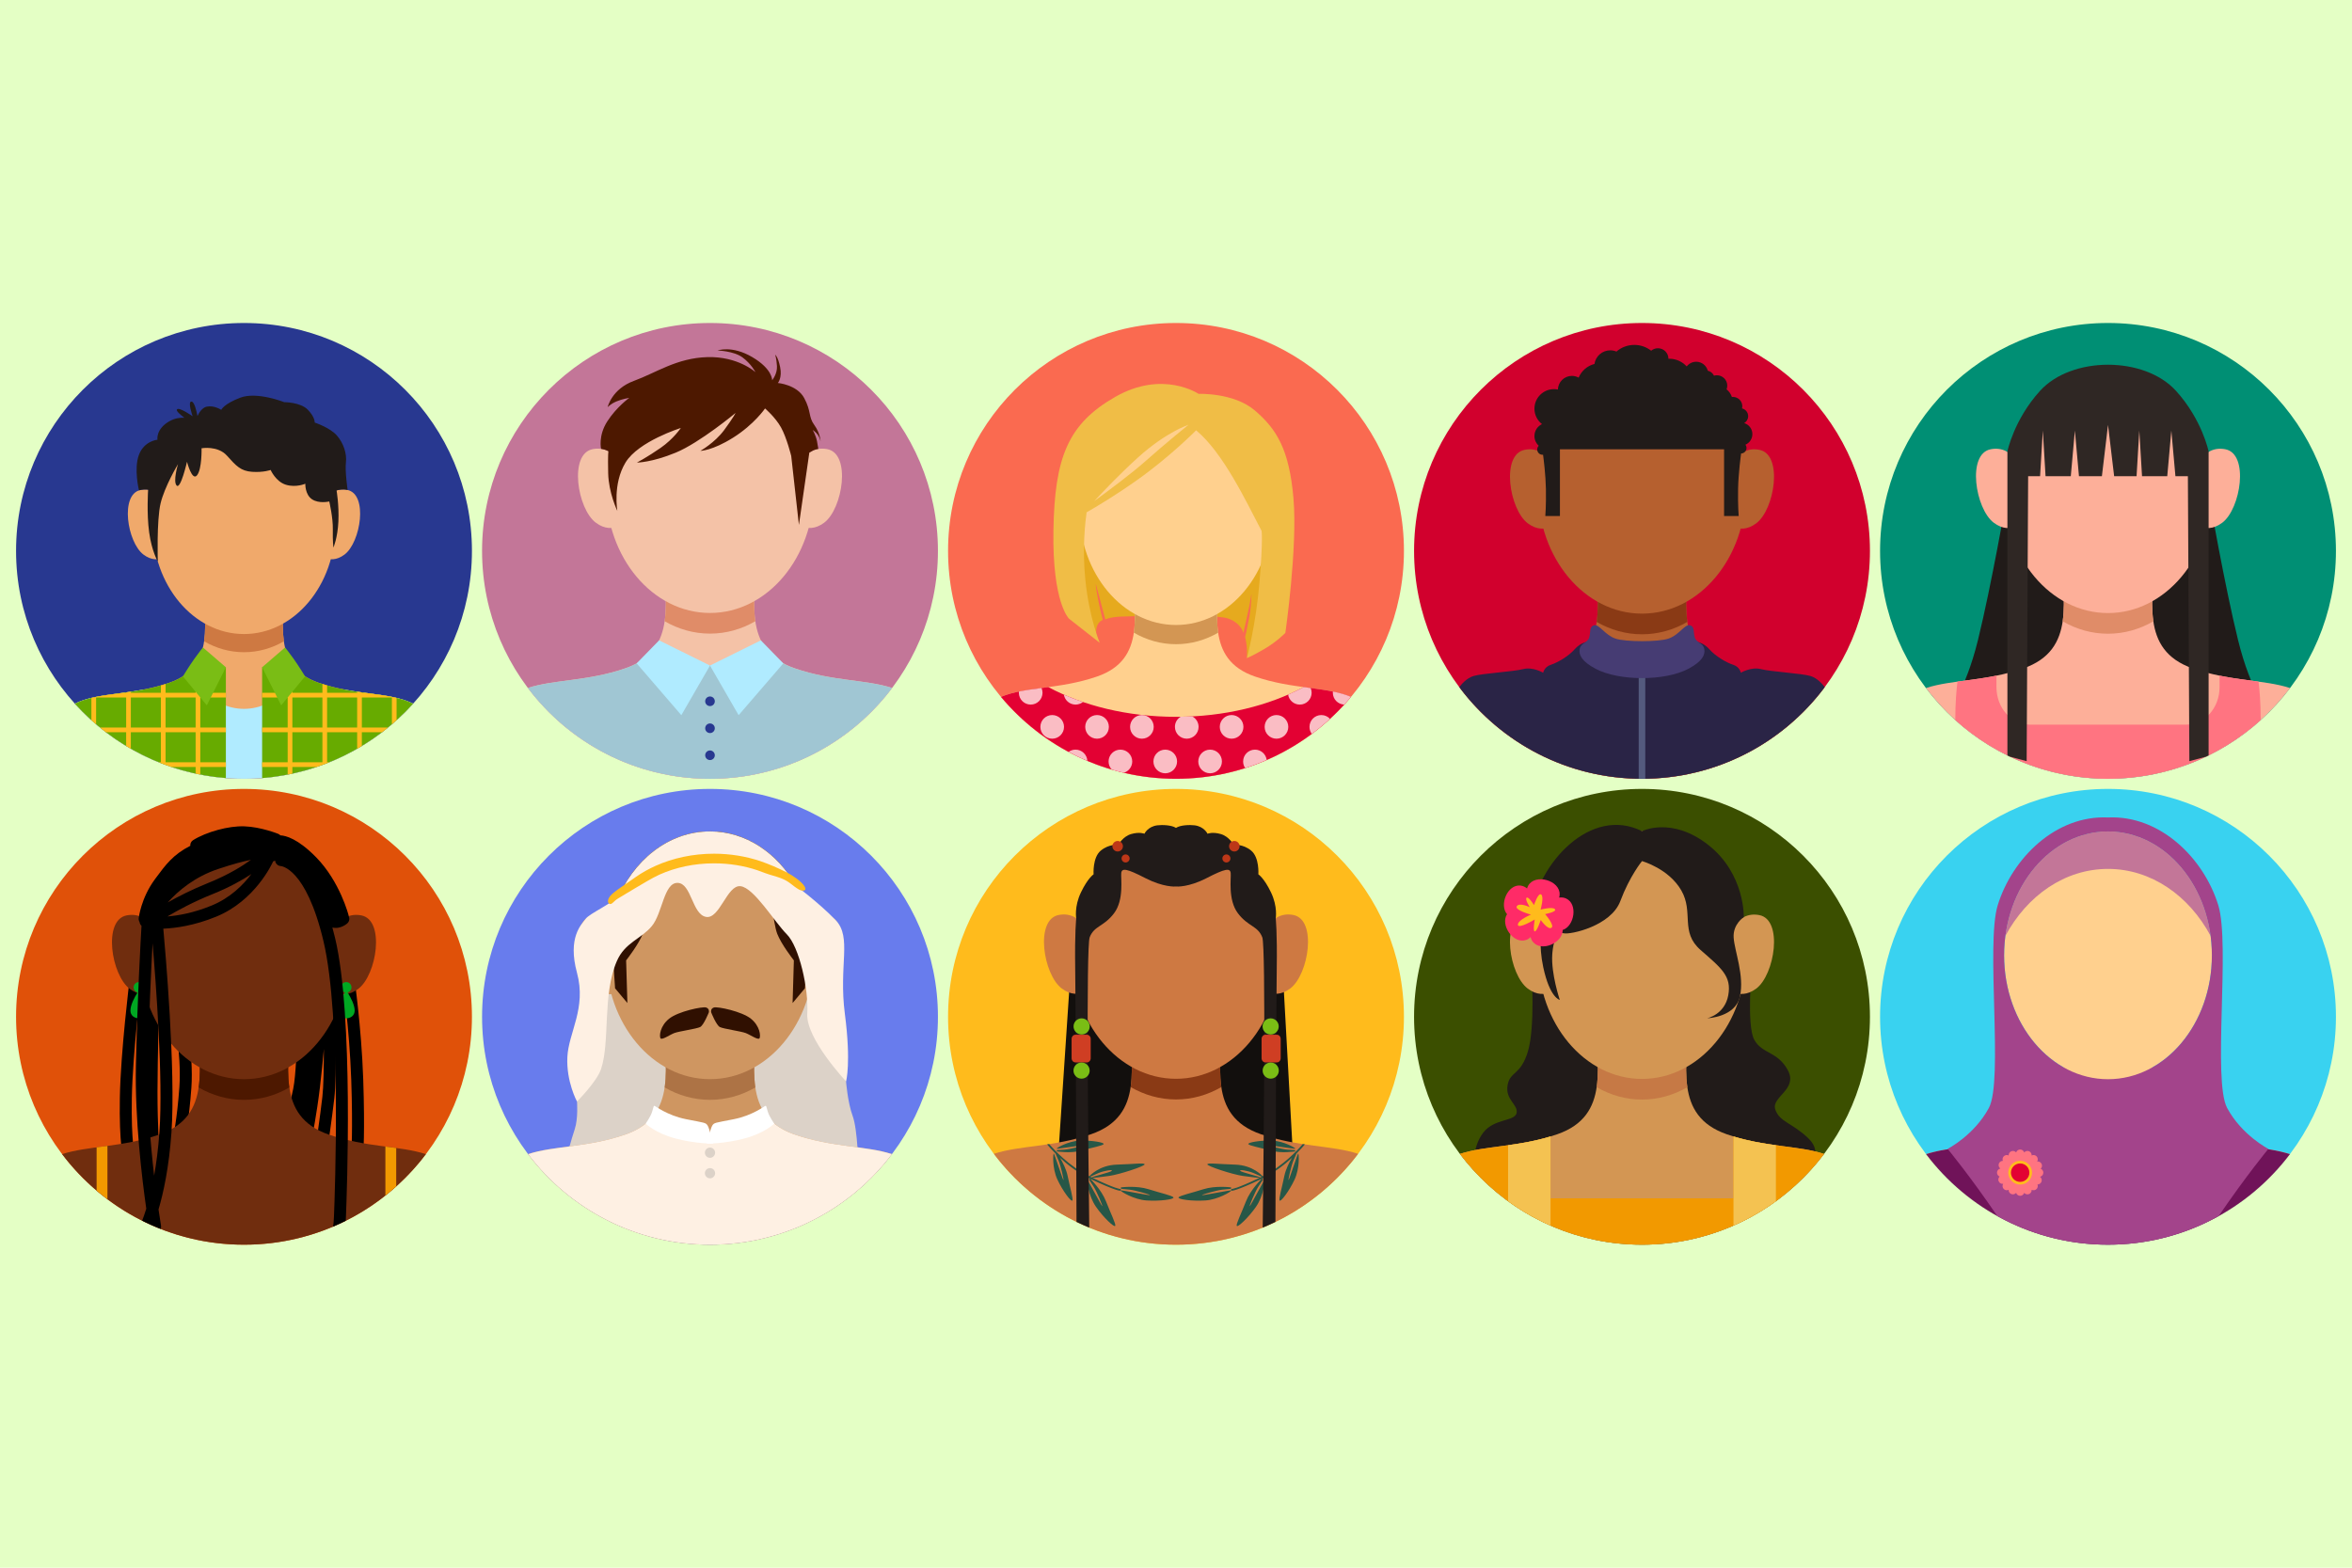 <?xml version="1.0" encoding="utf-8"?>
<!-- Generator: Adobe Illustrator 24.0.0, SVG Export Plug-In . SVG Version: 6.00 Build 0)  -->
<svg version="1.1" xmlns="http://www.w3.org/2000/svg" xmlns:xlink="http://www.w3.org/1999/xlink" x="0px" y="0px"
	 viewBox="0 0 2340 1560" style="enable-background:new 0 0 2340 1560;" xml:space="preserve">
<style type="text/css">
	.st0{fill:#E4FFC5;}
	.st1{fill-rule:evenodd;clip-rule:evenodd;fill:#283890;}
	.st2{fill-rule:evenodd;clip-rule:evenodd;fill:#F0A96B;}
	.st3{fill-rule:evenodd;clip-rule:evenodd;fill:#CE7942;}
	.st4{fill-rule:evenodd;clip-rule:evenodd;fill:#211B19;}
	.st5{fill-rule:evenodd;clip-rule:evenodd;fill:#B0EBFF;}
	.st6{fill-rule:evenodd;clip-rule:evenodd;fill:#67AB00;}
	.st7{fill-rule:evenodd;clip-rule:evenodd;fill:#FFBB1C;}
	.st8{fill-rule:evenodd;clip-rule:evenodd;fill:#7ABD15;}
	.st9{fill-rule:evenodd;clip-rule:evenodd;fill:#FA6A50;}
	.st10{fill-rule:evenodd;clip-rule:evenodd;fill:#E6AA1E;}
	.st11{fill-rule:evenodd;clip-rule:evenodd;fill:#FFD08E;}
	.st12{fill-rule:evenodd;clip-rule:evenodd;fill:#D39653;}
	.st13{fill-rule:evenodd;clip-rule:evenodd;fill:#E30133;}
	.st14{fill-rule:evenodd;clip-rule:evenodd;fill:#FABDC4;}
	.st15{fill-rule:evenodd;clip-rule:evenodd;fill:#F0BD46;}
	.st16{fill-rule:evenodd;clip-rule:evenodd;fill:#D1002D;}
	.st17{fill-rule:evenodd;clip-rule:evenodd;fill:#B6602F;}
	.st18{fill-rule:evenodd;clip-rule:evenodd;fill:#8A3A15;}
	.st19{fill-rule:evenodd;clip-rule:evenodd;fill:#2A2446;}
	.st20{fill-rule:evenodd;clip-rule:evenodd;fill:#545A7E;}
	.st21{fill-rule:evenodd;clip-rule:evenodd;fill:#463C73;}
	.st22{fill-rule:evenodd;clip-rule:evenodd;fill:#008F74;}
	.st23{fill-rule:evenodd;clip-rule:evenodd;fill:#FDAF99;}
	.st24{fill-rule:evenodd;clip-rule:evenodd;fill:#E08C68;}
	.st25{fill-rule:evenodd;clip-rule:evenodd;fill:#FF7481;}
	.st26{fill-rule:evenodd;clip-rule:evenodd;fill:#2F2724;}
	.st27{fill-rule:evenodd;clip-rule:evenodd;fill:#E05109;}
	.st28{fill-rule:evenodd;clip-rule:evenodd;fill:#702D0E;}
	.st29{fill-rule:evenodd;clip-rule:evenodd;fill:#4D1800;}
	.st30{fill-rule:evenodd;clip-rule:evenodd;fill:#00A822;}
	.st31{fill-rule:evenodd;clip-rule:evenodd;fill:#F29900;}
	.st32{fill-rule:evenodd;clip-rule:evenodd;fill:#C37698;}
	.st33{fill-rule:evenodd;clip-rule:evenodd;fill:#F4C2A7;}
	.st34{fill-rule:evenodd;clip-rule:evenodd;fill:#A0C6D3;}
	.st35{fill-rule:evenodd;clip-rule:evenodd;fill:#3B4F00;}
	.st36{fill-rule:evenodd;clip-rule:evenodd;fill:#C67945;}
	.st37{fill-rule:evenodd;clip-rule:evenodd;fill:#FF2B67;}
	.st38{fill-rule:evenodd;clip-rule:evenodd;fill:#F4C251;}
	.st39{fill-rule:evenodd;clip-rule:evenodd;fill:#39D2F0;}
	.st40{fill-rule:evenodd;clip-rule:evenodd;fill:#701359;}
	.st41{fill-rule:evenodd;clip-rule:evenodd;fill:#A3448B;}
	.st42{fill-rule:evenodd;clip-rule:evenodd;fill:#687CED;}
	.st43{fill-rule:evenodd;clip-rule:evenodd;fill:#DCD2C8;}
	.st44{fill-rule:evenodd;clip-rule:evenodd;fill:#CF9661;}
	.st45{fill-rule:evenodd;clip-rule:evenodd;fill:#AD7345;}
	.st46{fill-rule:evenodd;clip-rule:evenodd;fill:#301001;}
	.st47{fill-rule:evenodd;clip-rule:evenodd;fill:#FEF0E3;}
	.st48{fill:#FFBB1C;}
	.st49{fill-rule:evenodd;clip-rule:evenodd;fill:#FFFFFF;}
	.st50{fill-rule:evenodd;clip-rule:evenodd;fill:#120F0D;}
	.st51{fill:#275747;}
	.st52{fill-rule:evenodd;clip-rule:evenodd;fill:#CF3E23;}
	.st53{fill-rule:evenodd;clip-rule:evenodd;fill:#BD3718;}
</style>
<g id="Layer_1">
	<rect class="st0" width="2340" height="1560"/>
</g>
<g id="Layer_2">
	<g id="_x31_0">
		<path class="st1" d="M242.76,321.41c125.24,0,226.77,101.53,226.77,226.78c0,125.24-101.53,226.77-226.77,226.77
			c-125.25,0-226.78-101.53-226.78-226.77C15.98,422.94,117.51,321.41,242.76,321.41L242.76,321.41z"/>
		<g>
			<g>
				<path class="st2" d="M202.32,577.71h80.83c0,40.22-13.49,85.37,33.87,101.72c37.36,12.89,70.27,8.96,94,20.78
					c-41.5,45.91-101.52,74.75-168.27,74.75c-66.77,0-126.78-28.85-168.28-74.76c23.73-11.81,56.64-7.88,93.98-20.77
					C215.81,663.08,202.32,617.92,202.32,577.71L202.32,577.71z"/>
				<g>
					<path class="st2" d="M168.08,508.72c0,0-6.92-25.26-28-21.22c-21.09,4.04-13.51,52.21,2.63,64.34
						c16.14,12.13,28.33-3.03,28.33-3.03L168.08,508.72L168.08,508.72z"/>
					<path class="st2" d="M317.39,508.72c0,0,6.92-25.26,28-21.22c21.09,4.04,13.51,52.21-2.63,64.34
						c-16.14,12.13-28.33-3.03-28.33-3.03L317.39,508.72L317.39,508.72z"/>
				</g>
				<path class="st3" d="M282.43,638.16c-11.99,6.95-25.46,10.85-39.69,10.85c-14.23,0-27.69-3.9-39.69-10.85
					c2.72-18.51-0.73-40.11-0.73-60.45h80.83C283.16,598.05,279.71,619.65,282.43,638.16L282.43,638.16z"/>
				<path class="st2" d="M242.74,414.01c50.23,0,90.95,48.56,90.95,108.46c0,59.9-40.71,108.46-90.95,108.46
					c-50.23,0-90.94-48.56-90.94-108.46C151.8,462.57,192.51,414.01,242.74,414.01z"/>
			</g>
			<path class="st4" d="M147.37,487.25c0,0-1.59,23.58,1.03,42.54c2.63,18.95,8.59,28.91,8.59,28.91s-1.22-40.75,2.73-57.61
				c3.95-16.85,17.38-39.23,17.38-39.23s-5.27,17.38-1.32,21.33c3.95,3.96,10.27-23.69,10.27-23.69s5,19.74,10,13.43
				c5-6.32,4.48-26.86,4.48-26.86s16.06-2.9,25.28,7.37c9.22,10.27,13.69,15.27,25.01,16.06c11.32,0.79,18.44-1.84,18.44-1.84
				s5.05,11.6,15.19,14.7c10.14,3.09,19.3-1.01,19.3-1.01s-0.4,10.67,6.58,15.41c6.98,4.74,17.25,2.24,17.25,2.24
				s3.81,16.06,3.55,27.91c-0.26,11.85,0.6,17.99,0.6,17.99s4.14-9.56,4.93-25.89c0.78-16.32-1.82-31-1.82-31s1.76-0.67,5.38-0.93
				c3.61-0.26,5.65,0.52,5.65,0.52s-2.76-18.69-1.71-27.38c1.05-8.68-2.37-19.48-9.22-27.12c-6.85-7.64-21.86-12.64-21.86-12.64
				s0.53-5.2-6.85-12.77c-7.37-7.57-23.43-7.5-23.43-7.5s-27.12-10.79-43.71-4.48c-16.59,6.32-18.96,12.11-18.96,12.11
				s-7.11-4.74-14.48-3.16c-4.33,0.93-7.39,5.58-9.17,9.26c-1.21-6.23-3.25-14.08-5.87-14.32c-4.34-0.4,1.05,14.62,1.05,14.62
				s-13.82-9.75-15.67-6.72c-0.84,1.38,3,4.84,7.42,8.18c-4.37-0.24-9.62,0.5-15.02,3.59c-13.56,7.77-11.72,18.3-11.72,18.3
				s-13.17,1.05-18.43,15.01c-5.27,13.95,0.04,35.38,0.04,35.38s2.04-0.72,4.82-0.86C145.9,486.96,147.37,487.25,147.37,487.25
				L147.37,487.25z"/>
			<g>
				<path class="st5" d="M142.85,686.16h59.46c9.56,11.73,24.12,19.22,40.43,19.22c16.31,0,30.87-7.49,40.43-19.22h59.46
					c26.76,5.18,50.26,5.01,68.4,14.04c-41.5,45.91-101.52,74.76-168.27,74.76c-66.77,0-126.78-28.85-168.29-74.77
					C92.61,691.17,116.1,691.33,142.85,686.16L142.85,686.16z"/>
				<path class="st6" d="M260.79,663.98v110.27c59.49-4.68,112.51-32.32,150.24-74.05c-23.73-11.81-56.64-7.88-93.98-20.77
					c-12.35-4.26-20.55-10.49-25.95-18.06L260.79,663.98L260.79,663.98z M224.72,663.98v110.27
					c-59.49-4.68-112.52-32.32-150.25-74.05c23.73-11.81,56.64-7.88,93.98-20.77c12.34-4.26,20.55-10.49,25.94-18.06L224.72,663.98z
					"/>
				<path class="st7" d="M260.79,689.41v4.66h25.42v29.9h-25.42v4.66h25.42v29.9h-25.42v4.66h25.42v7.59
					c1.56-0.31,3.11-0.62,4.66-0.96v-6.63H315c4.27-1.44,8.47-2.99,12.62-4.66h-2.19v-29.9h29.9v16.44c1.57-0.9,3.12-1.81,4.66-2.75
					v-13.69h20.11c2-1.52,3.97-3.07,5.91-4.66H360v-29.9h29.9v26.66c1.57-1.34,3.13-2.7,4.66-4.09v-22.19
					c-9.56-2.28-20.12-3.51-31.46-5.05H360v-0.43c-1.54-0.21-3.09-0.43-4.66-0.67v1.1h-29.9v-7.34c-1.54-0.44-3.1-0.91-4.66-1.41
					v8.75h-29.9v-28.02l-4.66,0.4v27.62L260.79,689.41L260.79,689.41z M355.33,694.08h-29.9v29.9h29.9V694.08z M320.77,728.64h-29.9
					v29.9h29.9V728.64z M320.77,694.08h-29.9v29.9h29.9V694.08z M224.72,763.2h-25.43v7.59c-1.56-0.31-3.11-0.62-4.66-0.96v-6.63
					h-24.12c-4.27-1.44-8.47-2.99-12.62-4.66h2.18v-29.9h-29.9v16.43c-1.57-0.9-3.12-1.81-4.66-2.74v-13.69h-20.1
					c-2-1.52-3.97-3.07-5.91-4.66h26.01v-29.9H95.6v26.65c-1.57-1.34-3.13-2.7-4.66-4.09v-22.18c9.57-2.28,20.12-3.51,31.47-5.05
					h3.09v-0.42c1.54-0.22,3.09-0.44,4.66-0.68v1.1h29.9v-7.34c1.54-0.45,3.1-0.91,4.66-1.42v8.75h29.9v-28.02l4.66,0.4v27.62h25.43
					v4.66h-25.43v29.9h25.43v4.66h-25.43v29.9h25.43L224.72,763.2L224.72,763.2z M194.63,728.64h-29.9v29.9h29.9V728.64z
					 M194.63,694.08h-29.9v29.9h29.9V694.08z M160.07,694.08h-29.9v29.9h29.9V694.08z"/>
				<path class="st8" d="M201.88,644.3l22.84,19.68l-18.96,37.91l-23.78-28.87c0,0,6.4-10.5,11.54-17.67
					C198.65,648.18,201.88,644.3,201.88,644.3L201.88,644.3z"/>
				<path class="st8" d="M283.62,644.3l-22.83,19.68l18.95,37.91l23.78-28.87c0,0-6.4-10.5-11.53-17.67
					C286.86,648.18,283.62,644.3,283.62,644.3z"/>
			</g>
		</g>
	</g>
	<g id="_x30_9">
		<path class="st9" d="M1170,321.41c125.24,0,226.78,101.53,226.78,226.78c0,125.24-101.53,226.77-226.78,226.77
			S943.23,673.43,943.23,548.19C943.23,422.94,1044.76,321.41,1170,321.41z"/>
		<path class="st10" d="M1091,635.02c0,0-1.35-7.78,0.6-12.42c1.94-4.64,5.54-5.69,5.54-5.69s-2.7-10.03-4.94-21.99
			c-2.24-11.97-2.09-14.22-2.09-14.22l9.58,35.69c0,0,4.56-2.4,15.93-2.84c11.37-0.45,92.33-2.69,105.8,1.8
			c13.47,4.49,15.57,14.36,15.57,14.36s4.19-17.66,5.84-26.03c1.64-8.38,2.24-12.87,2.24-12.87s0.15,10.92-2.24,23.8
			c-2.4,12.87-4.05,19.45-4.05,19.45s1.28,4.86,1.65,9.72c0.37,4.87,0.2,10.74,0.2,10.74l16.12-25.24l10.48-65.54l-1.09-59.02
			l-185.18-40.58l-23.82,47.52l20.95,97.56L1091,635.02L1091,635.02z"/>
		<g>
			<g>
				<path class="st11" d="M1127.28,565.68h85.44c0,42.5-14.26,90.23,35.8,107.51c37.56,12.97,70.87,9.83,95.62,20.25
					c-41.6,49.82-104.16,81.52-174.14,81.52c-69.98,0-132.54-31.7-174.14-81.52c24.75-10.42,58.06-7.28,95.62-20.25
					C1141.54,655.91,1127.28,608.18,1127.28,565.68L1127.28,565.68z"/>
				<path class="st12" d="M1211.96,629.57c-12.68,7.35-26.91,11.47-41.95,11.47c-15.04,0-29.27-4.12-41.95-11.47
					c2.87-19.55-0.78-42.39-0.78-63.89h85.44C1212.72,587.18,1209.08,610.02,1211.96,629.57L1211.96,629.57z"/>
				<path class="st11" d="M1170,392.65c53.09,0,96.12,51.32,96.12,114.63s-43.03,114.64-96.12,114.64
					c-53.09,0-96.12-51.33-96.12-114.64S1116.91,392.65,1170,392.65z"/>
			</g>
			<g>
				<path class="st13" d="M1297.05,683.73c17.75,2.4,33.68,4.07,47.09,9.72c-41.6,49.82-104.16,81.52-174.14,81.52
					c-69.98,0-132.54-31.7-174.14-81.52c13.42-5.65,29.34-7.31,47.09-9.72c34.61,18.49,78.84,29.58,127.05,29.58
					C1218.21,713.31,1262.44,702.21,1297.05,683.73z"/>
				<path class="st14" d="M1297.05,683.73c2.33,0.32,4.63,0.62,6.9,0.92c0.64,1.44,0.99,3.04,0.99,4.72
					c0,6.5-5.27,11.77-11.77,11.77c-5.87,0-10.73-4.29-11.62-9.91C1286.91,688.88,1292.08,686.38,1297.05,683.73L1297.05,683.73z
					 M1344.14,693.44c-2.17,2.61-4.41,5.18-6.7,7.69c-6.33-0.2-11.4-5.39-11.4-11.77c0-0.42,0.02-0.84,0.06-1.25
					C1332.52,689.43,1338.55,691.09,1344.14,693.44z M1323.23,715.35c-5.77,5.29-11.82,10.29-18.11,14.97
					c-1.45-1.95-2.31-4.38-2.31-7c0-6.5,5.27-11.77,11.77-11.77C1318,711.54,1321.08,713.01,1323.23,715.35L1323.23,715.35z
					 M1260.23,756.28c-6.97,3.02-14.11,5.71-21.42,8.04c-1.28-1.88-2.02-4.15-2.02-6.59c0-6.5,5.27-11.77,11.77-11.77
					C1254.57,745.96,1259.52,750.47,1260.23,756.28L1260.23,756.28z M1118.09,768.99c-4.02-0.94-8-2-11.93-3.15
					c-2.01-2.11-3.24-4.97-3.24-8.11c0-6.5,5.27-11.77,11.77-11.77c6.49,0,11.77,5.27,11.77,11.77
					C1126.45,763.04,1122.93,767.53,1118.09,768.99z M1081.81,757.18c-6.39-2.7-12.62-5.7-18.69-8.95c1.95-1.43,4.34-2.27,6.94-2.27
					C1076.37,745.96,1081.52,750.93,1081.81,757.18L1081.81,757.18z M1013.73,688.15c7.04-1.45,14.55-2.47,22.47-3.52
					c0.64,1.45,1,3.05,1,4.74c0,6.5-5.27,11.77-11.77,11.77s-11.77-5.27-11.77-11.77C1013.67,688.95,1013.69,688.55,1013.73,688.15z
					 M1058.43,691.22c6.09,2.67,12.43,5.11,18.97,7.34c-2.01,1.61-4.56,2.57-7.35,2.57
					C1064.19,701.13,1059.33,696.84,1058.43,691.22z M1174.57,713.27c3.89-0.06,7.75-0.18,11.59-0.39c3.75,1.97,6.31,5.9,6.31,10.43
					c0,6.49-5.27,11.77-11.77,11.77c-6.5,0-11.77-5.27-11.77-11.77C1168.93,719.06,1171.18,715.34,1174.57,713.27z M1203.93,745.96
					c6.5,0,11.77,5.27,11.77,11.77c0,6.49-5.27,11.77-11.77,11.77c-6.49,0-11.77-5.27-11.77-11.77
					C1192.16,751.23,1197.43,745.96,1203.93,745.96z M1159.3,745.96c6.5,0,11.77,5.27,11.77,11.77c0,6.49-5.27,11.77-11.77,11.77
					c-6.5,0-11.77-5.27-11.77-11.77C1147.54,751.23,1152.81,745.96,1159.3,745.96z M1269.95,711.54c6.5,0,11.77,5.27,11.77,11.77
					c0,6.49-5.27,11.77-11.77,11.77c-6.5,0-11.77-5.27-11.77-11.77C1258.18,716.82,1263.45,711.54,1269.95,711.54z M1225.32,711.54
					c6.5,0,11.77,5.27,11.77,11.77c0,6.49-5.27,11.77-11.77,11.77c-6.49,0-11.77-5.27-11.77-11.77
					C1213.56,716.82,1218.83,711.54,1225.32,711.54z M1136.08,711.54c6.49,0,11.76,5.27,11.76,11.77c0,6.49-5.27,11.77-11.76,11.77
					c-6.5,0-11.77-5.27-11.77-11.77C1124.31,716.82,1129.58,711.54,1136.08,711.54z M1091.45,711.54c6.5,0,11.77,5.27,11.77,11.77
					c0,6.49-5.27,11.77-11.77,11.77c-6.5,0-11.77-5.27-11.77-11.77C1079.68,716.82,1084.95,711.54,1091.45,711.54z M1046.83,711.54
					c6.5,0,11.77,5.27,11.77,11.77c0,6.49-5.27,11.77-11.77,11.77c-6.5,0-11.77-5.27-11.77-11.77
					C1035.06,716.82,1040.33,711.54,1046.83,711.54z"/>
			</g>
		</g>
		<path class="st15" d="M1182.44,422.68c0,0-22.15,7.18-49.98,32.32c-17.96,16.22-34.7,33.82-43.79,43.66
			c14.18-10.39,37.9-28.11,50.96-39.77C1159.09,441.54,1182.44,422.68,1182.44,422.68L1182.44,422.68z M1081.07,509.8
			c-1.3,9.12-4.43,36.01-1.28,67.01c3.89,38.31,14.36,62.85,14.36,62.85l-30.53-23.94c0,0-16.76-15.57-15.56-87.99
			c1.19-72.43,14.36-105.95,61.65-132.88c47.29-26.94,82.73-2.92,82.73-2.92s34.87-1.42,55.84,16.39
			c21.84,18.56,34.41,38.91,38.6,87.69s-8.08,133.78-8.08,133.78s-8.38,8.68-20.65,15.86c-12.27,7.18-17.66,9.27-17.66,9.27
			s8.98-32.62,12.57-75.42c3.59-42.79,2.09-51.18,2.09-51.18c-15.44-29.48-38.08-77.65-65.13-100.12
			c-0.15,0.15-26.24,26.56-58.77,49.54C1109.09,493.4,1090.63,504.37,1081.07,509.8z"/>
	</g>
	<g id="_x30_8">
		<path class="st16" d="M1633.63,321.41c125.24,0,226.77,101.53,226.77,226.77c0,125.24-101.53,226.77-226.77,226.77
			s-226.77-101.53-226.77-226.77C1406.85,422.94,1508.39,321.41,1633.63,321.41z"/>
		<g>
			<path class="st17" d="M1587.69,550.13h91.88c0,45.71-15.33,97.03,38.5,115.62c37.19,12.84,70.51,10.99,96.33,19.36
				c-41.41,54.58-106.97,89.85-180.76,89.85c-73.8,0-139.35-35.26-180.76-89.85c25.82-8.37,59.14-6.53,96.33-19.36
				C1603.02,647.17,1587.69,595.85,1587.69,550.13L1587.69,550.13z"/>
			<g>
				<path class="st17" d="M1548.78,471.72c0,0-7.86-28.71-31.83-24.12s-15.35,59.34,2.99,73.12s32.21-3.44,32.21-3.44
					L1548.78,471.72z"/>
				<path class="st17" d="M1718.48,471.72c0,0,7.86-28.71,31.83-24.12c23.97,4.59,15.36,59.34-2.99,73.12
					c-18.35,13.78-32.2-3.44-32.2-3.44L1718.48,471.72z"/>
			</g>
			<path class="st18" d="M1678.74,618.84c-13.64,7.9-28.94,12.34-45.11,12.34c-16.17,0-31.48-4.43-45.11-12.34
				c3.09-21.03-0.83-45.59-0.83-68.71h91.88C1679.56,573.25,1675.65,597.81,1678.74,618.84L1678.74,618.84z"/>
			<path class="st17" d="M1633.63,364.07c57.09,0,103.37,55.19,103.37,123.28c0,68.08-46.28,123.27-103.37,123.27
				c-57.09,0-103.36-55.19-103.36-123.27C1530.26,419.26,1576.54,364.07,1633.63,364.07z"/>
		</g>
		<path class="st4" d="M1732.23,451.27c-0.29,2.09-2.73,19.85-3.01,35.32c-0.3,16.46,0.6,26.93,0.6,26.93h-14.54v-66.44h-81.18
			h-0.95h-81.18v66.44h-14.54c0,0,0.9-10.48,0.6-26.93c-0.25-13.76-2.2-29.35-2.84-34.08c-0.17,0.01-0.35,0.03-0.53,0.03
			c-2.92,0-5.28-2.36-5.28-5.28c0-1.43,0.56-2.72,1.48-3.67c-2.6-2.41-4.24-5.85-4.24-9.68c0-5.25,3.07-9.77,7.5-11.89
			c-4.56-3.56-7.5-9.11-7.5-15.34c0-10.74,8.71-19.45,19.45-19.45c1.34,0,2.64,0.13,3.9,0.39c0.19-7.53,6.35-13.56,13.91-13.56
			c2.43,0,4.72,0.63,6.71,1.72c2.78-6.69,8.61-11.8,15.75-13.59c1.11-7.67,7.72-13.57,15.7-13.57c2.18,0,4.26,0.44,6.14,1.23
			c4.77-4.13,10.99-6.62,17.8-6.62c6.32,0,12.14,2.16,16.77,5.77c1.82-1.53,4.16-2.45,6.73-2.45c5.77,0,10.44,4.68,10.44,10.44v0.01
			c0.26-0.01,0.52-0.01,0.78-0.01c6.89,0,13.09,2.95,17.41,7.65c2.18-2.83,5.6-4.66,9.44-4.66c5.54,0,10.2,3.79,11.52,8.92
			c2.73,0.63,4.99,2.49,6.19,4.95c0.91-0.26,1.87-0.41,2.87-0.41c5.7,0,10.32,4.63,10.32,10.33c0,1.29-0.24,2.53-0.68,3.68
			c2.43,1.95,4.29,4.58,5.29,7.61c0.35-0.04,0.71-0.06,1.08-0.06c5.12,0,9.28,4.15,9.28,9.28c0,0.74-0.09,1.47-0.26,2.16
			c3.49,0.83,6.09,3.97,6.09,7.72c0,2.93-1.59,5.49-3.95,6.87c4.71,1.43,8.14,5.8,8.14,10.98c0,4.7-2.82,8.73-6.87,10.51
			c0.65,0.91,1.03,2.02,1.03,3.22C1737.61,448.74,1735.22,451.19,1732.23,451.27L1732.23,451.27z"/>
		<g>
			<path class="st19" d="M1580.89,638.23c0,0-7.87,0.53-14.15,7.72c-6.28,7.18-17.21,13.46-23.8,15.56
				c-6.58,2.09-7.65,7.93-7.65,7.93s-10.3-6.14-20.02-3.59c-9.73,2.54-40.56,4.18-49.38,6.88c-6.8,2.07-12,8.3-14.04,11.05
				c41.35,55.34,107.38,91.18,181.78,91.18s140.43-35.83,181.78-91.18c-2.03-2.75-7.24-8.97-14.04-11.05
				c-8.82-2.69-39.65-4.34-49.38-6.88c-9.73-2.55-20.02,3.59-20.02,3.59s-1.07-5.84-7.65-7.93c-6.58-2.1-17.51-8.38-23.8-15.56
				c-6.28-7.19-14.15-7.72-14.15-7.72l-52.73,11.98L1580.89,638.23L1580.89,638.23z"/>
			<path class="st20" d="M1636.91,662.54h-6.57v112.39c1.09,0.01,2.19,0.03,3.28,0.03s2.19-0.01,3.28-0.03V662.54z"/>
			<path class="st21" d="M1607.45,635.53c-10.8-3.55-16.31-14.56-21.4-13.32c-5.09,1.24-3.3,6.57-4.94,12.07
				c-1.64,5.51-8.24,5.33-9.43,11.37c-1.2,6.03,2.1,12.61,15.86,19.89c23.23,12.29,68.8,12.36,92.16,0
				c13.76-7.28,17.06-13.85,15.86-19.89c-1.2-6.04-7.79-5.86-9.43-11.37c-1.64-5.5,0.15-10.83-4.94-12.07
				c-5.09-1.24-10.6,9.77-21.4,13.32C1649.63,638.87,1617.62,638.87,1607.45,635.53L1607.45,635.53z"/>
		</g>
	</g>
	<g id="_x30_7">
		<path class="st22" d="M2097.25,321.41c125.24,0,226.77,101.53,226.77,226.78s-101.53,226.77-226.77,226.77
			s-226.77-101.53-226.77-226.77S1972.01,321.41,2097.25,321.41L2097.25,321.41z"/>
		<path class="st4" d="M1996.39,495.74c0,0-15.36,87.63-28.42,140.78c-13.06,53.15-30.7,72.02-30.7,72.02h159.44h1.08h159.45
			c0,0-17.64-18.87-30.7-72.02c-13.06-53.15-28.42-140.78-28.42-140.78l-100.86,2.86L1996.39,495.74L1996.39,495.74z"/>
		<g>
			<g>
				<path class="st23" d="M2051.31,549.57h91.88c0,45.71-15.33,97.03,38.49,115.61c37.36,12.9,70.81,10.99,96.68,19.49
					c-41.39,54.85-107.11,90.3-181.11,90.3c-74,0-139.72-35.45-181.11-90.3c25.87-8.5,59.32-6.59,96.68-19.49
					C2066.65,646.6,2051.31,595.28,2051.31,549.57z"/>
				<g>
					<path class="st23" d="M2012.4,471.15c0,0-7.86-28.71-31.83-24.12c-23.96,4.6-15.35,59.34,3,73.12
						c18.35,13.78,32.2-3.44,32.2-3.44L2012.4,471.15z"/>
					<path class="st23" d="M2182.11,471.15c0,0,7.86-28.71,31.83-24.12c23.96,4.6,15.35,59.34-3,73.12
						c-18.35,13.78-32.2-3.44-32.2-3.44L2182.11,471.15z"/>
				</g>
				<path class="st24" d="M2142.36,618.28c-13.64,7.9-28.94,12.33-45.11,12.33c-16.18,0-31.48-4.43-45.11-12.33
					c3.09-21.03-0.83-45.58-0.83-68.71h91.88C2143.19,572.69,2139.27,597.24,2142.36,618.28L2142.36,618.28z"/>
				<path class="st23" d="M2097.25,363.5c57.09,0,103.37,55.19,103.37,123.28c0,68.08-46.28,123.27-103.37,123.27
					c-57.09,0-103.37-55.19-103.37-123.27C1993.89,418.69,2040.16,363.5,2097.25,363.5L2097.25,363.5z"/>
			</g>
			<path class="st25" d="M2208.22,672.33c13.72,2.79,26.72,4.27,38.77,5.93c1.05,8.04,2.15,20.64,2.19,38.28
				c-40.21,36.31-93.49,58.42-151.93,58.42s-111.72-22.11-151.93-58.42c0.04-17.64,1.14-30.24,2.19-38.28
				c12.05-1.66,25.04-3.14,38.77-5.93v11.56c0,20.46,14.85,37.2,33.01,37.2h155.93c18.15,0,33.01-16.74,33.01-37.2V672.33z"/>
		</g>
		<path class="st26" d="M2176.72,473.88l1.47,283.54l16.53-4.43c0.88-0.42,1.75-0.85,2.62-1.27V449.2c0,0-6.38-31.5-32.41-60.23
			c-31.49-34.75-103.93-34.67-135.35,0c-26.04,28.73-32.41,60.23-32.41,60.23v302.52c0.87,0.43,1.74,0.85,2.62,1.27l16.53,4.43
			l1.47-283.54h11.89l0.85-14.17l1.87-31.25l1.87,31.25l0.85,14.17h25.11l1.27-14.17l2.79-31.25l2.8,31.25l1.27,14.17h22.81
			l2.37-19.8l3.73-31.25l3.73,31.25l2.37,19.8h22.3l0.85-14.17l1.87-31.25l1.87,31.25l0.85,14.17h25.1l1.27-14.17l2.79-31.25
			l2.8,31.25l1.27,14.17H2176.72L2176.72,473.88z"/>
	</g>
	<g id="_x30_6">
		<path class="st27" d="M242.76,785.04c125.24,0,226.77,101.53,226.77,226.77S368,1238.59,242.76,1238.59
			S15.98,1137.06,15.98,1011.81S117.51,785.04,242.76,785.04L242.76,785.04z"/>
		<g>
			<path d="M301.68,1018.85c-0.04-3.29,2.6-5.99,5.89-6.03c3.3-0.04,5.99,2.6,6.03,5.89c0,0.03,0.01,1.05,0.03,2.88
				c1.17-1.09,2.79-1.71,4.51-1.58c1.56,0.11,2.93,0.82,3.93,1.88c-0.12-10.41-0.27-17.65-0.28-17.71
				c-0.06-3.29,2.56-6.01,5.85-6.08c3.29-0.07,6.01,2.55,6.08,5.84c0.01,0.19,1.45,66.94-1.1,88.79
				c-2.53,21.68-6.48,48.23-6.49,48.31c-0.48,3.27-3.51,5.53-6.78,5.05c-3.27-0.47-5.53-3.51-5.05-6.78
				c0.01-0.08,3.94-26.52,6.44-47.94c1.15-9.88,1.46-29.39,1.46-47.45c-0.94,10.64-2.31,24.76-3.95,38.42
				c-3.24,27.01-7.62,48.55-7.63,48.62c-0.66,3.23-3.81,5.31-7.04,4.65c-1.53-0.31-2.8-1.18-3.65-2.35
				c-3.41,6.81-6.12,8.59-6.13,8.6c-2.71,1.87-6.43,1.19-8.3-1.52c-1.87-2.71-1.19-6.43,1.52-8.3c0.01-0.01,3.01-1.93,6.64-15.26
				c-0.98,0.31-2.05,0.38-3.12,0.13c-3.21-0.72-5.24-3.92-4.51-7.13c0.01-0.04,2.82-12.7,5.72-26.48
				c2.77-13.16,3.48-44.42,3.48-44.51c0.06-3.29,2.79-5.91,6.08-5.85c0.13,0.01,0.26,0.01,0.38,0.03
				C301.76,1024.45,301.69,1018.9,301.68,1018.85L301.68,1018.85z M340.51,973.65c-0.47-3.27,1.8-6.29,5.08-6.76
				c3.27-0.46,6.29,1.81,6.75,5.08c0.02,0.14,7.22,49.42,9.03,101.93c1.8,52.5,0,76.31,0,76.38c-0.24,3.3-3.09,5.78-6.38,5.54
				c-3.3-0.23-5.78-3.09-5.54-6.38c0-0.06,1.78-23.51,0-75.17C347.66,1022.64,340.53,973.79,340.51,973.65L340.51,973.65z
				 M172.12,1002.97c-0.59-3.24,1.55-6.35,4.79-6.94c3.25-0.59,6.35,1.56,6.94,4.8c0.03,0.14,8.98,47.67,6.56,81.58
				c-2.39,33.53-6.59,52.17-6.61,52.22c-0.71,3.22-3.89,5.25-7.11,4.54c-3.21-0.71-5.24-3.9-4.53-7.11
				c0.01-0.05,3.99-17.66,6.33-50.49C180.81,1049.11,172.15,1003.11,172.12,1002.97L172.12,1002.97z M128.96,974.6
				c0.4-3.28,3.38-5.61,6.66-5.21c3.28,0.4,5.61,3.38,5.21,6.66c-0.02,0.2-8.89,71.79-9.67,116.44
				c-0.78,44.31,3.01,57.53,3.02,57.58c0.88,3.18-0.98,6.46-4.16,7.34c-3.18,0.87-6.47-0.99-7.35-4.16
				c-0.01-0.04-4.25-14.88-3.44-60.94C120.04,1046.6,128.93,974.81,128.96,974.6L128.96,974.6z M146.53,992.04
				c0.09-3.29,2.83-5.89,6.13-5.8c3.29,0.09,5.89,2.83,5.8,6.12c-0.01,0.18-1.77,59.87-1.77,94.29c0,33.66,1.77,57.34,1.77,57.4
				c0.23,3.3-2.25,6.15-5.54,6.38c-3.29,0.24-6.15-2.24-6.38-5.54c-0.01-0.07-1.82-24.38-1.82-58.24
				C144.72,1053.56,146.53,992.22,146.53,992.04L146.53,992.04z"/>
			<g>
				<path class="st28" d="M196.82,1013.43h91.88c0,45.71-15.34,97.03,38.49,115.62c37.29,12.88,70.69,10.99,96.54,19.44
					c-41.4,54.73-107.05,90.11-180.97,90.11c-73.92,0-139.57-35.37-180.97-90.11c25.85-8.45,59.25-6.56,96.54-19.44
					C212.15,1110.46,196.82,1059.14,196.82,1013.43L196.82,1013.43z"/>
				<g>
					<path class="st28" d="M157.9,935.01c0,0-7.86-28.72-31.83-24.12c-23.97,4.59-15.36,59.34,2.99,73.12
						c18.35,13.78,32.2-3.44,32.2-3.44L157.9,935.01L157.9,935.01z"/>
					<path class="st28" d="M327.61,935.01c0,0,7.86-28.72,31.83-24.12c23.96,4.59,15.36,59.34-3,73.12
						c-18.35,13.78-32.2-3.44-32.2-3.44L327.61,935.01L327.61,935.01z"/>
				</g>
				<path class="st29" d="M287.87,1082.14c-13.63,7.89-28.94,12.33-45.11,12.33c-16.18,0-31.48-4.44-45.11-12.33
					c3.09-21.03-0.83-45.59-0.83-68.71h91.88C288.7,1036.55,284.77,1061.11,287.87,1082.14L287.87,1082.14z"/>
				<path class="st28" d="M242.76,827.36c57.09,0,103.37,55.19,103.37,123.27s-46.28,123.27-103.37,123.27
					s-103.37-55.19-103.37-123.27S185.67,827.36,242.76,827.36L242.76,827.36z"/>
			</g>
			<g>
				<path class="st30" d="M352.87,1005.51c0.13,10.41-16.94,10.41-16.8,0c0.07-5.4,3.78-12.81,7.1-17.92
					c-2.26-0.58-3.94-2.63-3.94-5.08c0-2.9,2.35-5.24,5.24-5.24c2.89,0,5.24,2.34,5.24,5.24c0,2.44-1.68,4.5-3.94,5.08
					C349.09,992.69,352.8,1000.12,352.87,1005.51z"/>
				<path class="st30" d="M146.57,1005.51c0.13,10.41-16.94,10.41-16.8,0c0.07-5.4,3.78-12.81,7.1-17.92
					c-2.26-0.58-3.94-2.63-3.94-5.08c0-2.9,2.35-5.24,5.24-5.24c2.89,0,5.24,2.34,5.24,5.24c0,2.44-1.68,4.5-3.93,5.08
					C142.8,992.69,146.5,1000.12,146.57,1005.51L146.57,1005.51z"/>
			</g>
			<path d="M162.48,924.12c1.88,20.53,12.45,140.68,8.09,202.87c-2.44,34.66-7.96,59.96-12.86,76.55
				c1.47,10.12,2.48,16.1,2.49,16.17c0.19,1.13,0.04,2.24-0.36,3.23c-6.29-2.47-12.44-5.23-18.45-8.23
				c1.19-3.04,2.61-7.01,4.13-11.94c-4.22-29.61-11.43-89.1-10.31-142.62c1.38-65.61,4.77-125.36,5.57-138.88
				c-1.08-0.98-1.76-2.32-1.93-3.76c-0.69-1.1-1.02-2.44-0.86-3.84c0-0.06,2.2-19.9,16.14-38.75l0.82-1.12
				c9.85-13.32,17.34-23.45,34.37-32.15c-0.2-2.17,0.8-4.36,2.77-5.61c6.31-3.99,15.34-7.7,24.8-10.26
				c8.81-2.38,18.15-3.79,26.22-3.51c16.47,0.55,33.57,7.44,33.62,7.46c0.87,0.34,1.61,0.87,2.2,1.52
				c5.39,0.25,17.49,3.32,35.6,21.83c23.84,24.37,32.24,57.64,32.27,57.73c0.09,0.33,0.14,0.66,0.17,0.99
				c1.08,2.29,0.62,5.1-1.33,6.92c-0.03,0.03-6.53,6.24-14.95,4.25c0.94,3.39,1.85,6.94,2.74,10.65
				c18.46,77.61,11.61,254.76,10.76,276.9l-0.03,0.7c-0.05,1.22-0.11,2.41-0.19,3.56c-4.12,2.05-8.31,4-12.56,5.82
				c0.38-2.77,0.68-6.01,0.83-9.8l0.03-0.7c0.85-21.95,7.63-197.57-10.48-273.71c-17.47-73.46-42.5-74.59-42.57-74.6
				c-2.98-0.22-5.29-2.6-5.52-5.49c-0.61,0.4-1.26,0.68-1.95,0.84c-1.28,2.87-18.19,39.26-56.63,55
				C193.26,921.09,174.68,923.62,162.48,924.12L162.48,924.12z M158.64,1126.2c3.73-53.09-3.6-149.3-6.86-187.61
				c-1.35,25.25-3.6,72.02-4.64,121.79c-0.79,37.74,2.65,78.61,6.2,109.51C155.53,1157.62,157.45,1143.1,158.64,1126.2z
				 M210.58,901.09c18.55-7.6,31.45-20.62,39.54-31.32c-8.99,5.91-21.88,13.25-38.55,19.93c-19.21,7.71-34.95,16.27-44.98,22.24
				C177.49,911.09,192.75,908.4,210.58,901.09z M217.15,864.69c-23.31,7.77-39.72,21.56-50.24,33.31
				c10.25-5.79,24.09-12.89,40.23-19.37c20.36-8.17,34.54-17.19,42.52-23.01C242.42,857.02,232.05,859.72,217.15,864.69
				L217.15,864.69z"/>
			<path class="st31" d="M106.89,1140.26v53.13c-3.68-2.76-7.27-5.64-10.77-8.61v-43.09
				C99.64,1141.23,103.23,1140.76,106.89,1140.26z M394.2,1180.59c-3.49,3.14-7.09,6.17-10.78,9.09v-48.77
				c3.67,0.49,7.26,0.96,10.78,1.45V1180.59z"/>
		</g>
	</g>
	<g id="_x30_5">
		<path class="st32" d="M706.38,321.41c125.24,0,226.77,101.53,226.77,226.77S831.62,774.96,706.38,774.96
			S479.6,673.43,479.6,548.19S581.14,321.41,706.38,321.41L706.38,321.41z"/>
		<g>
			<g>
				<path class="st33" d="M660.44,549.47h91.88c0,45.71-15.33,97.03,38.5,115.62c37.38,12.91,70.85,10.98,96.74,19.5
					c-41.39,54.89-107.14,90.38-181.17,90.38s-139.78-35.49-181.17-90.38c25.88-8.52,59.35-6.59,96.74-19.5
					C675.77,646.5,660.44,595.18,660.44,549.47L660.44,549.47z"/>
				<g>
					<path class="st33" d="M621.53,471.06c0,0-7.87-28.71-31.83-24.12c-23.96,4.6-15.35,59.34,3,73.12
						c18.35,13.78,32.21-3.45,32.21-3.45L621.53,471.06L621.53,471.06z"/>
					<path class="st33" d="M791.23,471.06c0,0,7.86-28.71,31.82-24.12c23.97,4.6,15.35,59.34-3,73.12
						c-18.35,13.78-32.2-3.45-32.2-3.45L791.23,471.06z"/>
				</g>
				<path class="st24" d="M751.49,618.18c-13.63,7.9-28.94,12.33-45.11,12.33s-31.48-4.43-45.11-12.33
					c3.09-21.03-0.83-45.59-0.83-68.71h91.88C752.32,572.59,748.4,597.15,751.49,618.18L751.49,618.18z"/>
				<path class="st33" d="M706.38,363.41c57.09,0,103.37,55.19,103.37,123.27c0,68.08-46.28,123.28-103.37,123.28
					s-103.37-55.19-103.37-123.28C603.01,418.6,649.29,363.41,706.38,363.41L706.38,363.41z"/>
			</g>
			<path class="st29" d="M805.2,450.4l-10.36,71.96l-7.65-68.62c0,0-4.49-18.25-10.17-28.43c-5.68-10.18-15.87-18.85-15.87-18.85
				s-10.77,15.86-31.72,29.03c-20.94,13.16-32.62,13.16-32.62,13.16s14.36-8.08,23.64-20.65c9.27-12.57,11.37-17.06,11.37-17.06
				s-35.61,29.63-59.55,39.5c-23.94,9.88-38.61,9.88-38.61,9.88s10.77-5.69,23.64-14.66c12.87-8.98,20.05-19.76,20.05-19.76
				s-42.19,13.17-55.06,34.42c-12.87,21.24-8.08,48.18-8.08,48.18s-8.68-17.96-9.13-37.56c-0.45-19.6,0.26-21.89,0.26-21.89
				s-2.07-1.13-3.76-1.59c-1.69-0.46-3.58-0.81-3.58-0.81s-3.05-13.01,6.23-27.38c9.27-14.36,21.84-23.34,21.84-23.34
				s-6.88,1.05-12.87,3.59c-5.98,2.55-8.67,5.69-8.67,5.69s4.04-18.11,26.18-26.19c22.14-8.08,42.5-22.74,73.02-23.64
				c30.52-0.9,47.88,14.96,47.88,14.96s-4.19-8.23-12.87-14.66c-8.68-6.43-24.84-6.88-24.84-6.88s14.21-5.39,34.56,6.58
				c20.36,11.98,19.75,23.04,19.75,23.04s5.23-6.28,4.79-14.06c-0.45-7.78-1.8-11.37-1.8-11.37s2.7,1.49,4.94,12.27
				c2.24,10.77-2.24,15.86-2.24,15.86s19,1.64,26.18,14.96c7.19,13.31,4.04,18.55,10.03,26.78c5.98,8.23,6.28,16.31,6.28,16.31
				s-0.74-3.51-2.61-6.28c-1.87-2.76-5.24-5.08-5.24-5.08s3.22,5.68,4.26,11.14c1.05,5.47,1.32,7.8,1.32,7.8s-3.08,0.52-5.09,1.51
				C807.03,449.27,805.2,450.4,805.2,450.4L805.2,450.4z"/>
			<g>
				<path class="st34" d="M644.14,652.67l62.2,9.62l59.36-12.42l4.9,4.48l0,0c0.36,0.29,0.71,0.56,1.08,0.84
					c0.19,0.14,0.38,0.29,0.57,0.43c0.39,0.29,0.78,0.58,1.18,0.86c0.18,0.12,0.34,0.24,0.52,0.36c0.43,0.29,0.87,0.59,1.32,0.88
					l0.48,0.31c0.48,0.3,0.97,0.6,1.47,0.9l0.4,0.23c0.54,0.31,1.09,0.63,1.64,0.93l0.29,0.16c0.59,0.32,1.2,0.63,1.82,0.94
					l0.24,0.12c0.65,0.33,1.31,0.64,1.99,0.94l0.16,0.08c0.7,0.32,1.42,0.63,2.15,0.93l0.07,0.03c0.76,0.31,1.53,0.62,2.31,0.91
					l0.07,0.03c0.79,0.31,1.61,0.6,2.44,0.89c37.38,12.91,70.85,10.98,96.74,19.5c-41.39,54.89-107.14,90.38-181.17,90.38
					c-74.04,0-139.78-35.49-181.17-90.38c25.88-8.52,59.35-6.59,96.74-19.5c0.84-0.29,1.65-0.59,2.45-0.89l0.04-0.02
					c0.79-0.3,1.56-0.61,2.31-0.92l0.08-0.03c0.74-0.31,1.48-0.63,2.2-0.95l0.1-0.05c0.71-0.32,1.39-0.64,2.07-0.98l0.12-0.06
					c0.66-0.33,1.3-0.66,1.94-1l0.16-0.09c0.62-0.33,1.23-0.68,1.82-1.02l0.19-0.11c0.58-0.34,1.14-0.69,1.7-1.04l0.23-0.14
					c0.53-0.34,1.05-0.68,1.56-1.03l0.28-0.19c0.49-0.34,0.98-0.69,1.45-1.04l0.29-0.22c0.46-0.34,0.91-0.69,1.34-1.05l0.31-0.26
					c0.43-0.35,0.85-0.71,1.26-1.06L644.14,652.67L644.14,652.67L644.14,652.67L644.14,652.67z"/>
				<polygon class="st5" points="655.74,637.22 706.38,662.28 677.86,711.67 633.41,660.1 				"/>
				<polygon class="st5" points="756.97,637.22 706.35,662.28 734.86,711.67 779.31,660.1 				"/>
				<path class="st1" d="M706.38,693.05c2.65,0,4.79,2.14,4.79,4.79s-2.15,4.78-4.79,4.78c-2.65,0-4.79-2.14-4.79-4.78
					S703.73,693.05,706.38,693.05z M706.38,746.77c2.65,0,4.79,2.15,4.79,4.79c0,2.65-2.15,4.78-4.79,4.78
					c-2.65,0-4.79-2.14-4.79-4.78C701.59,748.91,703.73,746.77,706.38,746.77z M706.38,719.91c2.65,0,4.79,2.15,4.79,4.79
					c0,2.65-2.15,4.78-4.79,4.78c-2.65,0-4.79-2.14-4.79-4.78C701.59,722.06,703.73,719.91,706.38,719.91z"/>
			</g>
		</g>
	</g>
	<g id="_x30_4">
		<path class="st35" d="M1633.62,785.04c125.25,0,226.78,101.53,226.78,226.78c0,125.24-101.53,226.77-226.78,226.77
			c-125.24,0-226.77-101.53-226.77-226.77C1406.85,886.57,1508.38,785.04,1633.62,785.04L1633.62,785.04z"/>
		<g>
			<path class="st4" d="M1523.8,967.54c0,0,3.59,53.87-3.59,78.41c-7.18,24.54-17.96,19.75-20.35,34.12
				c-2.39,14.37,10.77,19.15,8.98,27.53c-1.8,8.38-22.15,5.39-32.92,19.15c-10.77,13.76-9.58,32.32-9.58,32.32l331.6,1.79
				c0,0,17.36-12.57,1.2-28.13c-16.16-15.56-28.73-16.16-32.92-28.73c-4.19-12.57,22.75-19.75,12.57-38.9
				c-10.18-19.15-25.74-16.16-33.52-30.53c-7.78-14.37-2.39-71.82-2.39-71.82L1523.8,967.54L1523.8,967.54z"/>
			<g>
				<path class="st12" d="M1587.69,1013.13h91.88c0,45.71-15.33,97.03,38.49,115.61c37.37,12.91,70.84,10.99,96.71,19.5
					c-41.39,54.86-107.12,90.34-181.15,90.34c-74.02,0-139.76-35.47-181.15-90.34c25.88-8.52,59.34-6.59,96.71-19.5
					C1603.02,1110.16,1587.69,1058.85,1587.69,1013.13L1587.69,1013.13z"/>
				<g>
					<path class="st12" d="M1548.77,934.72c0,0-7.87-28.71-31.83-24.12c-23.97,4.59-15.36,59.34,2.99,73.12
						c18.35,13.78,32.21-3.44,32.21-3.44L1548.77,934.72L1548.77,934.72z"/>
					<path class="st12" d="M1718.48,934.72c0,0,7.87-28.71,31.83-24.12c23.97,4.59,15.35,59.34-3,73.12s-32.2-3.44-32.2-3.44
						L1718.48,934.72L1718.48,934.72z"/>
				</g>
				<path class="st36" d="M1678.74,1081.84c-13.63,7.9-28.94,12.34-45.11,12.34c-16.17,0-31.48-4.44-45.11-12.34
					c3.09-21.03-0.83-45.58-0.83-68.71h91.88C1679.57,1036.25,1675.65,1060.81,1678.74,1081.84L1678.74,1081.84z"/>
				<path class="st12" d="M1633.62,827.07c57.09,0,103.37,55.19,103.37,123.28s-46.28,123.28-103.37,123.28
					c-57.08,0-103.36-55.19-103.36-123.28S1576.54,827.07,1633.62,827.07L1633.62,827.07z"/>
			</g>
			<path class="st4" d="M1633.62,856.87c0,0-12.28,14.97-21.56,39.8c-9.28,24.84-49.72,33.62-56.27,32.03
				c-9.45-2.31-11.1,15.92-11.45,21.11c-1.28,19.1,7.48,45.19,7.48,45.19s-9.88-1.79-16.46-32.62c-4.61-21.6-2.25-39.46-0.42-48.21
				c-0.59-0.4-4.21-2.79-7.17-3.33c-3.24-0.6-4.63-0.7-4.63-0.7c6.93-51.27,59.7-108.47,110.48-83.06c0,0,29.54-14.92,66.05,13.8
				c36.52,28.73,35.22,71.73,35.22,71.73s-10.98,6.98-10.08,20.45c0.9,13.47,10.79,37.55,6.28,58.45
				c-4.52,20.9-32.62,21.76-32.62,21.76s17.36-3.59,20.95-22.75c3.59-19.15-6.87-27.1-27.53-45.19
				c-20.67-18.09-6.59-37.41-19.15-59.26S1633.62,856.87,1633.62,856.87L1633.62,856.87z"/>
			<g>
				<path class="st37" d="M1499.34,909.72c-6.97,10.76,6.36,30.16,19.04,25.61c1.73-0.62,3.18-1.61,4.4-2.83
					c0.4,1.68,1.11,3.28,2.26,4.71c8.39,10.54,29.93,1.03,29.66-11.79c11.66-3.77,15.35-25.69,3.54-31.27
					c-2.28-1.08-4.68-1.31-7.07-0.98c0.29-0.91,0.47-1.87,0.51-2.87c0.72-14.24-24.46-21.39-31.33-8.89
					c-0.48,0.87-0.84,1.78-1.07,2.7c-1.85-1.53-4.01-2.59-6.53-2.88C1499.77,879.79,1491.4,900.38,1499.34,909.72L1499.34,909.72z"
					/>
				<path class="st7" d="M1526.17,900.64c0,0,4.19-12.87,7.18-10.48c2.99,2.39-0.6,14.97-0.6,14.97s11.82-3.14,14.22-0.45
					c2.39,2.7-9.73,4.94-9.73,4.94s9.92,11.44,6.23,13.65c-3.69,2.21-10.58-7.82-10.58-7.82s-3.59,11.08-5.84,11.38
					c-2.25,0.3-0.15-11.82-0.15-11.82s-16.46,9.87-16.76,5.24c-0.3-4.64,12.99-10.11,12.99-10.11s-16.74-4.55-14.04-8.44
					c2.7-3.89,12.87,1.05,12.87,1.05s-5.09-7.93-3.14-9.43C1520.77,891.82,1526.17,900.64,1526.17,900.64L1526.17,900.64z"/>
			</g>
			<path class="st31" d="M1724.67,1130.89c34.71,10.57,65.76,9.35,90.11,17.36c-41.39,54.87-107.12,90.34-181.15,90.34
				c-74.02,0-139.76-35.47-181.15-90.34c24.34-8.01,55.4-6.79,90.11-17.36v61.55h182.08L1724.67,1130.89L1724.67,1130.89z"/>
			<path class="st38" d="M1542.62,1192.44v27.13c-14.98-6.57-29.12-14.72-42.2-24.23v-55.74c13.24-1.85,27.37-4.21,42.17-8.71v61.55
				L1542.62,1192.44L1542.62,1192.44z M1766.84,1195.34c-13.08,9.51-27.22,17.65-42.2,24.23v-27.13h0.03v-61.55
				c14.8,4.51,28.93,6.87,42.17,8.72V1195.34L1766.84,1195.34z"/>
		</g>
	</g>
	<g id="_x30_3">
		<path class="st39" d="M2097.25,785.04c125.24,0,226.77,101.53,226.77,226.77c0,125.25-101.53,226.77-226.77,226.77
			c-125.25,0-226.77-101.53-226.77-226.77C1870.48,886.57,1972,785.04,2097.25,785.04z"/>
		<g>
			<g>
				<path class="st11" d="M2051.31,1013.43h91.88c0,45.71-15.33,97.03,38.49,115.62c37.29,12.87,70.69,10.99,96.53,19.43
					c-41.4,54.74-107.05,90.11-180.97,90.11c-73.92,0-139.57-35.37-180.97-90.11c25.85-8.45,59.24-6.56,96.53-19.43
					C2066.64,1110.46,2051.31,1059.14,2051.31,1013.43z"/>
				<path class="st11" d="M2142.36,1082.14c-13.63,7.9-28.93,12.34-45.11,12.34s-31.48-4.43-45.11-12.34
					c3.09-21.03-0.83-45.58-0.83-68.71h91.88C2143.19,1036.55,2139.27,1061.11,2142.36,1082.14z"/>
				<path class="st11" d="M2097.25,827.37c57.09,0,103.36,55.19,103.36,123.27c0,68.09-46.27,123.28-103.36,123.28
					s-103.37-55.19-103.37-123.28C1993.88,882.56,2040.16,827.37,2097.25,827.37L2097.25,827.37z"/>
			</g>
			<path class="st40" d="M2239.71,1141.15c14.1,1.87,27.05,3.59,38.51,7.33c-41.4,54.74-107.05,90.11-180.97,90.11
				c-73.92,0-139.57-35.37-180.97-90.11c11.45-3.74,24.4-5.46,38.51-7.33H2239.71L2239.71,1141.15z"/>
			<path class="st32" d="M2199.35,931.35c-21.45-40.09-59.16-66.7-102.1-66.7c-42.95,0-80.66,26.61-102.1,66.7
				c7.77-58.91,50.52-103.98,102.1-103.98C2148.83,827.37,2191.59,872.43,2199.35,931.35z"/>
			<path class="st41" d="M1937.69,1143.24c0,0,26.34-13.44,41-40.67c14.67-27.24-3.16-162.8,8.82-201.71
				c14.48-47.05,57.88-89.81,109.74-87.4c51.85-2.41,95.26,40.35,109.74,87.4c11.97,38.91-5.85,174.47,8.81,201.71
				c14.67,27.23,41.01,40.67,41.01,40.67s-21.82,26.35-49.44,66.84c-32.61,18.15-70.15,28.5-110.12,28.5
				c-39.97,0-77.52-10.35-110.12-28.5C1959.51,1169.59,1937.69,1143.24,1937.69,1143.24L1937.69,1143.24z M2097.25,827.37
				c57.09,0,103.36,55.19,103.36,123.27c0,68.09-46.27,123.28-103.36,123.28c-57.09,0-103.37-55.19-103.37-123.28
				C1993.88,882.56,2040.16,827.37,2097.25,827.37L2097.25,827.37z"/>
		</g>
		<g>
			<path class="st25" d="M2009.86,1143.86L2009.86,1143.86c1.87,0,3.47,1.24,4.02,2.93c1.16-1.36,3.1-1.88,4.83-1.16l0,0
				c1.71,0.71,2.71,2.43,2.59,4.19c1.58-0.78,3.55-0.51,4.86,0.79l0,0c1.4,1.41,1.61,3.57,0.62,5.19c1.88-0.27,3.78,0.79,4.51,2.62
				l0,0c0.65,1.63,0.2,3.43-0.99,4.59c1.53,0.64,2.6,2.15,2.6,3.9l0,0c0,2-1.41,3.69-3.29,4.11c1.55,1.15,2.17,3.26,1.37,5.09l0,0
				c-0.7,1.59-2.26,2.53-3.9,2.53c0.61,1.53,0.3,3.33-0.93,4.56l0,0c-1.31,1.31-3.28,1.57-4.86,0.79c0.12,1.75-0.88,3.48-2.59,4.19
				l0,0c-1.72,0.72-3.67,0.2-4.83-1.15c-0.55,1.69-2.15,2.92-4.02,2.92l0,0c-1.87,0-3.47-1.23-4.02-2.92
				c-1.16,1.35-3.1,1.88-4.83,1.15l0,0c-1.71-0.71-2.71-2.43-2.59-4.19c-1.58,0.78-3.55,0.51-4.86-0.79l0,0
				c-1.4-1.4-1.61-3.57-0.61-5.19c-1.89,0.27-3.79-0.79-4.52-2.62l0,0c-0.65-1.63-0.2-3.43,0.99-4.59c-1.53-0.64-2.6-2.15-2.6-3.9
				l0,0c0-2.01,1.41-3.69,3.29-4.12c-1.55-1.15-2.17-3.26-1.37-5.09l0,0c0.7-1.59,2.27-2.53,3.9-2.53c-0.61-1.52-0.3-3.33,0.93-4.56
				l0,0c1.31-1.31,3.28-1.57,4.86-0.79c-0.12-1.75,0.88-3.48,2.59-4.19l0,0c1.72-0.72,3.67-0.2,4.83,1.16
				C2006.39,1145.1,2007.99,1143.86,2009.86,1143.86L2009.86,1143.86z"/>
			<path class="st7" d="M2009.86,1155.06c6.54,0,11.85,5.3,11.85,11.85c0,6.54-5.3,11.84-11.85,11.84c-6.54,0-11.85-5.3-11.85-11.84
				C1998.01,1160.37,2003.31,1155.06,2009.86,1155.06z"/>
			<path class="st13" d="M2009.86,1157.74c5.06,0,9.17,4.11,9.17,9.17c0,5.06-4.11,9.17-9.17,9.17c-5.06,0-9.17-4.11-9.17-9.17
				C2000.69,1161.84,2004.8,1157.74,2009.86,1157.74z"/>
		</g>
	</g>
	<g id="_x30_2">
		<path class="st42" d="M706.38,785.04c125.25,0,226.77,101.53,226.77,226.77s-101.53,226.77-226.77,226.77
			c-125.24,0-226.77-101.53-226.77-226.77S581.14,785.04,706.38,785.04L706.38,785.04z"/>
		<g>
			<path class="st43" d="M574.05,1096.11c0,0,1.34,16.81-2.26,27.58c-3.59,10.77-7.48,25.74-7.48,25.74l289.7,12.57
				c0,0-0.6-37.71-5.68-51.47c-5.09-13.77-6.58-34.46-6.58-34.46l-21.69-92.08l-29.8-55.42l-189.14-3l-15.56,76.62L574.05,1096.11
				L574.05,1096.11z"/>
			<g>
				<path class="st44" d="M660.44,1013.4h91.88c0,45.71-15.34,97.03,38.49,115.62c37.29,12.87,70.69,10.99,96.55,19.44
					c-41.4,54.75-107.06,90.13-180.99,90.13c-73.93,0-139.59-35.39-180.98-90.13c25.86-8.45,59.25-6.56,96.55-19.44
					C675.77,1110.42,660.44,1059.11,660.44,1013.4L660.44,1013.4z"/>
				<g>
					<path class="st44" d="M621.53,934.98c0,0-7.86-28.72-31.83-24.12c-23.96,4.59-15.35,59.34,3,73.12
						c18.35,13.78,32.21-3.45,32.21-3.45L621.53,934.98L621.53,934.98z"/>
					<path class="st44" d="M791.23,934.98c0,0,7.86-28.72,31.83-24.12c23.97,4.59,15.36,59.34-3,73.12
						c-18.35,13.78-32.2-3.45-32.2-3.45L791.23,934.98L791.23,934.98z"/>
				</g>
				<path class="st45" d="M751.49,1082.11c-13.63,7.9-28.93,12.33-45.11,12.33c-16.17,0-31.47-4.43-45.11-12.33
					c3.09-21.03-0.83-45.59-0.83-68.71h91.88C752.32,1036.52,748.4,1061.08,751.49,1082.11z"/>
				<path class="st44" d="M706.38,827.33c57.09,0,103.37,55.19,103.37,123.27s-46.28,123.27-103.37,123.27
					c-57.09,0-103.36-55.19-103.36-123.27S649.29,827.33,706.38,827.33L706.38,827.33z"/>
			</g>
			<path class="st46" d="M607.44,914.33l0.02,0.41l0,0l4.47,68.72l12.27,14.66l-1.27-42.45l0.01-0.01l0.02-0.04l0.05-0.05l0.04-0.05
				c1.23-1.58,12.46-16.07,16.41-26.24c4.19-10.78,7.49-47.88,7.49-47.88s10.77-7.78,26.33-10.18c12.86-1.97,28.16-2.32,33.09-2.38
				c4.94,0.06,20.24,0.41,33.1,2.38c15.56,2.4,26.33,10.18,26.33,10.18s3.3,37.11,7.49,47.88c3.95,10.17,15.17,24.66,16.41,26.24
				l0.04,0.05l0.04,0.05l0.03,0.04l0.01,0.01l-1.27,42.45l8.83-10.55l3.44-4.11l4.49-69.12l-0.01-0.07l-0.12,0.08
				c-12.99-50.38-52.31-87.01-98.81-87.01c-46.5,0-85.82,36.63-98.81,87.01l-0.12-0.08L607.44,914.33L607.44,914.33z"/>
			<path class="st47" d="M612.92,897.88c19.52-26.06,55.85-43.57,97.45-43.57c32.11,0,61.09,10.44,81.61,27.18
				c-18.59-32.69-50-54.16-85.61-54.16C665.11,827.33,629.5,856.18,612.92,897.88L612.92,897.88z"/>
			<path class="st47" d="M613.71,956.36c8.03-18.51,23.94-21.84,34.71-34.71c10.78-12.87,11.97-43.4,25.74-43.1
				c13.77,0.3,14.37,31.13,28.13,33.82c13.77,2.69,20.95-32.02,34.42-30.53c13.47,1.49,33.81,35.61,46.09,47.88
				s21.84,54.17,20.35,79.01c-1.49,24.85,38.61,67.34,38.61,67.34s5.15-18.31-1.19-67.04c-6.35-48.73,7.3-76.19-9.22-93.46
				c-16.52-17.27-42.24-36.34-42.24-36.34s-43.29-31.39-85.31-26.42c-42.03,4.97-74.45,24.86-84.85,35.91
				c-10.39,11.06-32.01,19.89-36.24,25.57c-4.22,5.68-18.23,18.43-8.66,53.74c9.58,35.31-8.38,59.26-9.58,83.8
				c-1.2,24.54,9.58,44.29,9.58,44.29s19.75-19.75,23.94-32.32C607.15,1036.32,599.15,989.9,613.71,956.36L613.71,956.36z"/>
			<path class="st48" d="M652.31,861.56c17.13-7.66,36.96-12.04,58.06-12.04c16.23,0,31.73,2.61,45.86,7.31
				c9.18,3.16,18.14,7.03,26.77,11.45c5.46,2.8,14.23,8.58,17.46,13.79c2.79,4.86-2.21,5.07-5.92,2.91
				c-6.9-4.15-8.9-7.67-17.24-10.95c-5.16-2.03-10.71-3.18-16.09-5.23c-2.65-1.02-5.29-1.97-7.98-2.92
				c-13.11-4.37-27.59-6.78-42.86-6.78c-19.76,0-38.26,4.07-54.17,11.18c-8.22,3.79-15.87,8.68-23.7,13.21
				c-5.72,3.3-11.21,6.85-16.97,10.21c-2.46,1.44-3.91,2.66-5.94,4.67c-3.92,3.92-8.53-2.33,0.55-9.74
				c5.08-4.15,11.25-8.11,16.64-11.9c1.87-1.32,3.74-2.63,5.62-3.94C638.76,868.33,645.26,864.78,652.31,861.56L652.31,861.56z"/>
			<path class="st47" d="M645.14,1115.69c0,0,20.63,16.05,63.13,17.24c28.6,0.81,49.88-9.3,60.74-16
				c5.56,4.84,12.69,8.93,21.81,12.08c37.29,12.87,70.69,10.99,96.55,19.44c-41.4,54.75-107.06,90.13-180.99,90.13
				c-73.93,0-139.59-35.39-180.98-90.13c25.86-8.45,59.25-6.56,96.55-19.44c9.89-3.42,17.44-7.94,23.18-13.32L645.14,1115.69
				L645.14,1115.69z"/>
			<path class="st49" d="M642.38,1118.09c0,0,4.91-6.79,6.41-11.81c1.49-5.02,1.49-5.91,2.24-5.91c0.75,0,12.64,9.58,31.5,13.32
				c18.86,3.74,19.6,3.29,21.55,6.43c1.94,3.14,5.23,17.96,5.23,17.96s-17.68,0.02-37.55-5.25
				C651.91,1127.55,642.38,1118.09,642.38,1118.09L642.38,1118.09z"/>
			<path class="st49" d="M770.31,1118.09c0,0-4.91-6.79-6.41-11.81c-1.49-5.02-1.49-5.91-2.25-5.91c-0.74,0-12.64,9.58-31.5,13.32
				c-18.85,3.74-19.6,3.29-21.55,6.43c-1.94,3.14-5.23,17.96-5.23,17.96s17.68,0.02,37.54-5.25
				C760.78,1127.55,770.31,1118.09,770.31,1118.09z"/>
			<path class="st43" d="M706.38,1141.95c2.81,0,5.09,2.27,5.09,5.09c0,2.81-2.28,5.09-5.09,5.09c-2.81,0-5.09-2.28-5.09-5.09
				C701.29,1144.23,703.57,1141.95,706.38,1141.95z M706.38,1162.37c2.81,0,5.09,2.28,5.09,5.09c0,2.81-2.28,5.09-5.09,5.09
				c-2.81,0-5.09-2.28-5.09-5.09C701.29,1164.65,703.57,1162.37,706.38,1162.37z"/>
			<path class="st46" d="M705.24,1007.35c0,0-5.09,12.87-8.68,14.66c-3.59,1.79-21.12,4.19-25.74,5.99
				c-4.62,1.78-12.57,7.48-13.77,5.09c-1.2-2.4-0.34-12.15,8.66-19.4c8.99-7.24,33.24-12.33,36.83-11.13
				C706.14,1003.76,705.24,1007.35,705.24,1007.35z M707.52,1007.35c0,0,5.09,12.87,8.68,14.66c3.59,1.79,21.12,4.19,25.74,5.99
				c4.62,1.78,12.57,7.48,13.77,5.09c1.19-2.4,0.34-12.15-8.66-19.4c-9-7.24-33.24-12.33-36.83-11.13
				C706.62,1003.76,707.52,1007.35,707.52,1007.35z"/>
		</g>
	</g>
	<g id="_x30_1">
		<path class="st7" d="M1170,785.04c125.24,0,226.77,101.53,226.77,226.78s-101.53,226.77-226.77,226.77
			s-226.78-101.53-226.78-226.77S1044.76,785.04,1170,785.04z"/>
		<g>
			<polygon class="st50" points="1064.34,977.28 1051.47,1170.61 1287.9,1177.5 1276.53,971.89 			"/>
			<g>
				<path class="st3" d="M1124.06,1013.02h91.88c0,45.71-15.33,97.03,38.49,115.62c37.41,12.91,70.9,10.97,96.78,19.52
					c-41.38,54.92-107.15,90.44-181.22,90.44c-74.07,0-139.84-35.51-181.22-90.44c25.89-8.54,59.37-6.6,96.78-19.52
					C1139.39,1110.04,1124.06,1058.73,1124.06,1013.02z"/>
				<g>
					<path class="st3" d="M1085.15,934.6c0,0-7.86-28.72-31.83-24.12c-23.97,4.6-15.35,59.34,2.99,73.12
						c18.35,13.78,32.21-3.44,32.21-3.44L1085.15,934.6L1085.15,934.6z"/>
					<path class="st3" d="M1254.85,934.6c0,0,7.86-28.72,31.83-24.12c23.97,4.6,15.35,59.34-2.99,73.12
						c-18.35,13.78-32.2-3.44-32.2-3.44L1254.85,934.6L1254.85,934.6z"/>
				</g>
				<path class="st18" d="M1215.11,1081.73c-13.63,7.9-28.93,12.33-45.11,12.33c-16.17,0-31.48-4.44-45.11-12.33
					c3.09-21.03-0.83-45.59-0.83-68.71h91.88C1215.94,1036.13,1212.02,1060.69,1215.11,1081.73z"/>
				<path class="st3" d="M1170,826.95c57.08,0,103.36,55.19,103.36,123.27S1227.09,1073.5,1170,1073.5
					c-57.09,0-103.37-55.19-103.37-123.27C1066.64,882.15,1112.92,826.95,1170,826.95z"/>
			</g>
			<g>
				<path class="st51" d="M1043.85,1138.45c4.77,5.59,19.79,21.98,39.91,32.08c0.36-0.41,9.69-11.09,27.44-11.62
					c18.1-0.55,26.5-1.97,27.6-0.36c1.1,1.6-25.08,10.24-35.4,11.62c-8.19,1.1-14.55,1.94-16.61,1.83
					c23.98,11.4,27.46,11.06,27.47,11.06c0.5-0.03,0.93,0.35,0.96,0.84c0.02,0.24-0.06,0.46-0.2,0.63c2-0.12,27.43,4.96,28.99,4.77
					c1.59-0.2-14.16-4.8-20.02-5.48c-5.86-0.68-7.85-0.55-8.63-1.02c-0.79-0.47,0.02-1.27,0.02-1.27s15.25-1.99,27.38,1.87
					c12.14,3.86,23.84,6.35,24.72,8.18c0.87,1.83-13.53,3.91-26.86,2.98c-12.58-0.89-25.33-8.74-25.75-9.88
					c-0.13,0.11-0.31,0.18-0.5,0.2c-0.01,0-4.07,0.39-29.72-11.88c0.35,0.34,11.18,10.8,15.72,22.48
					c4.62,11.87,10.03,22.55,9.15,24.37c-0.87,1.82-11.54-8.08-19.17-19.04c-7.63-10.96-9.3-26.97-8.34-26.28
					c0.96,0.69,13.4,24.51,14.55,25.62c1.15,1.11-5.15-14.03-8.3-19.03c-3.15-4.99-4.49-6.46-4.62-7.35c-0.12-0.85,0.88-0.79,1-0.79
					l-0.1-0.05c-12.02-5.76-22.34-13.82-29.93-20.79c2.71,4.52,6.24,11.38,7.64,18.29c2.4,11.84,5.74,22.7,4.62,24.26
					c-1.11,1.56-9.49-9.41-14.85-20.89c-5.37-11.47-4.35-26.71-3.56-25.91c0.79,0.79,8.58,25.07,9.47,26.3
					c0.9,1.22-2.55-13.95-4.69-19.13c-1.82-4.39-2.83-6.19-3.08-7.17c-4.13-4.1-7.02-7.45-8.4-9.11
					C1042.46,1138.67,1043.15,1138.56,1043.85,1138.45L1043.85,1138.45z M1084.62,1170.96c0.23,0.12,0.46,0.23,0.7,0.34l0.8,0.38
					c0.72-0.89,18.89-5.16,20.04-6.6c1.16-1.45-7.29-0.31-13.33,2.23C1088.39,1169.18,1085.82,1170.5,1084.62,1170.96
					L1084.62,1170.96z M1051.64,1145.76c0,0,13.42,2.23,24.28-0.82c10.85-3.04,21.29-4.89,22.11-6.47
					c0.83-1.59-11.85-3.88-23.67-3.46c-11.82,0.43-24.04,7.75-23.04,8.07c0.99,0.31,24.47-3.54,25.87-3.32
					c1.4,0.23-12.66,3.82-17.88,4.24c-5.21,0.42-6.96,0.24-7.67,0.63C1050.95,1145.02,1051.64,1145.76,1051.64,1145.76
					L1051.64,1145.76z"/>
				<path class="st51" d="M1296.15,1138.45c-4.77,5.59-19.79,21.98-39.91,32.08c-0.36-0.41-9.69-11.09-27.44-11.62
					c-18.1-0.55-26.5-1.97-27.6-0.36c-1.1,1.6,25.08,10.24,35.4,11.62c8.19,1.1,14.55,1.94,16.61,1.83
					c-23.98,11.4-27.46,11.06-27.47,11.06c-0.5-0.03-0.93,0.35-0.96,0.84c-0.02,0.24,0.06,0.46,0.19,0.63
					c-2-0.12-27.43,4.96-28.99,4.77c-1.59-0.2,14.16-4.8,20.02-5.48c5.86-0.68,7.85-0.55,8.63-1.02c0.79-0.47-0.02-1.27-0.02-1.27
					s-15.25-1.99-27.38,1.87c-12.14,3.86-23.84,6.35-24.72,8.18c-0.87,1.83,13.53,3.91,26.86,2.98c12.58-0.89,25.32-8.74,25.75-9.88
					c0.13,0.11,0.31,0.18,0.5,0.2c0.01,0,4.07,0.39,29.72-11.88c-0.35,0.34-11.18,10.8-15.72,22.48
					c-4.62,11.87-10.02,22.55-9.15,24.37c0.87,1.82,11.54-8.08,19.17-19.04c7.63-10.96,9.3-26.97,8.34-26.28
					c-0.96,0.69-13.4,24.51-14.55,25.62c-1.15,1.11,5.15-14.03,8.3-19.03c3.15-4.99,4.49-6.46,4.62-7.35c0.12-0.85-0.88-0.79-1-0.79
					l0.1-0.05c12.02-5.76,22.34-13.82,29.93-20.79c-2.71,4.52-6.24,11.38-7.64,18.29c-2.4,11.84-5.74,22.7-4.62,24.26
					c1.11,1.56,9.49-9.41,14.85-20.89c5.37-11.47,4.35-26.71,3.56-25.92c-0.79,0.8-8.58,25.08-9.47,26.3
					c-0.9,1.23,2.55-13.94,4.69-19.13c1.82-4.39,2.83-6.19,3.08-7.17c4.12-4.1,7.02-7.45,8.4-9.11
					C1297.55,1138.67,1296.85,1138.56,1296.15,1138.45L1296.15,1138.45z M1255.38,1170.96c-0.23,0.12-0.46,0.23-0.7,0.34l-0.8,0.38
					c-0.72-0.89-18.89-5.16-20.05-6.6c-1.16-1.45,7.29-0.31,13.33,2.23C1251.61,1169.18,1254.18,1170.5,1255.38,1170.96
					L1255.38,1170.96z M1288.36,1145.76c0,0-13.42,2.23-24.28-0.82c-10.85-3.04-21.29-4.89-22.11-6.47
					c-0.83-1.59,11.85-3.88,23.67-3.46c11.82,0.43,24.04,7.75,23.04,8.07c-0.99,0.31-24.47-3.54-25.87-3.32
					c-1.4,0.22,12.67,3.81,17.88,4.24c5.21,0.42,6.96,0.24,7.67,0.63C1289.05,1145.02,1288.36,1145.76,1288.36,1145.76
					L1288.36,1145.76z"/>
			</g>
			<path class="st4" d="M1170,882.17c0.82,0.07,12.58,0.85,30.48-8.38c18.55-9.58,23.34-10.18,23.94-5.09
				c0.6,5.08-2.99,26.64,7.18,40.1c10.18,13.47,19.75,12.27,24.25,23.94c3.6,9.38,1.41,210.32,0.41,288.85
				c4.29-1.77,8.52-3.66,12.67-5.67c0.27-72.29,0.87-222.62,1.3-251.35c0.57-38.11-1.04-50.59-1.04-50.59s2.21-11.61-4.68-25.98
				c-6.88-14.36-12.57-17.95-12.57-17.95s1.2-16.76-7.18-23.64c-8.38-6.88-17.36-5.69-17.36-5.69s-4.49-8.38-12.87-10.77
				c-8.38-2.4-13.17-0.3-13.17-0.3s-3.29-7.18-12.87-8.38c-4.81-0.6-14.19-0.32-18.51,2.57c-4.33-2.88-13.71-3.17-18.52-2.57
				c-9.58,1.19-12.87,8.38-12.87,8.38s-4.79-2.1-13.17,0.3c-8.38,2.4-12.87,10.77-12.87,10.77s-8.98-1.19-17.36,5.69
				c-8.38,6.88-7.18,23.64-7.18,23.64s-5.69,3.59-12.57,17.95c-6.88,14.37-4.68,25.98-4.68,25.98s-1.61,12.48-1.04,50.59
				c0.43,28.73,1.04,179.06,1.3,251.35c4.16,2.01,8.38,3.9,12.67,5.67c-1-78.52-3.19-279.46,0.42-288.85
				c4.49-11.68,14.06-10.47,24.24-23.94s6.58-35.02,7.18-40.1c0.6-5.09,5.39-4.49,23.94,5.09
				C1157.42,883.02,1169.18,882.24,1170,882.17L1170,882.17z"/>
			<g>
				<path class="st52" d="M1069.92,1029.66h11.44c2.08,0,3.78,1.85,3.78,4.1v19.32c0,2.26-1.7,4.11-3.78,4.11h-11.44
					c-2.08,0-3.78-1.85-3.78-4.11v-19.32C1066.14,1031.51,1067.84,1029.66,1069.92,1029.66z"/>
				<path class="st8" d="M1076.05,1057.3c4.44,0,8.04,3.6,8.04,8.04c0,4.44-3.6,8.04-8.04,8.04c-4.44,0-8.04-3.6-8.04-8.04
					C1068.01,1060.91,1071.61,1057.3,1076.05,1057.3z M1076.12,1013.35c4.44,0,8.05,3.6,8.05,8.04c0,4.44-3.6,8.05-8.05,8.05
					c-4.44,0-8.04-3.6-8.04-8.05C1068.08,1016.95,1071.68,1013.35,1076.12,1013.35z"/>
			</g>
			<g>
				<path class="st52" d="M1270.37,1029.66h-11.44c-2.08,0-3.78,1.85-3.78,4.1v19.32c0,2.26,1.7,4.11,3.78,4.11h11.44
					c2.08,0,3.78-1.85,3.78-4.11v-19.32C1274.15,1031.51,1272.45,1029.66,1270.37,1029.66z"/>
				<path class="st8" d="M1264.24,1057.3c-4.44,0-8.04,3.6-8.04,8.04c0,4.44,3.6,8.04,8.04,8.04c4.44,0,8.04-3.6,8.04-8.04
					C1272.28,1060.91,1268.68,1057.3,1264.24,1057.3z M1264.16,1013.35c-4.44,0-8.04,3.6-8.04,8.04c0,4.44,3.6,8.05,8.04,8.05
					c4.44,0,8.05-3.6,8.05-8.05C1272.21,1016.95,1268.61,1013.35,1264.16,1013.35z"/>
			</g>
			<path class="st53" d="M1111.96,836.85c2.9,0,5.24,2.34,5.24,5.24c0,2.89-2.35,5.24-5.24,5.24c-2.89,0-5.24-2.35-5.24-5.24
				C1106.72,839.19,1109.07,836.85,1111.96,836.85z M1228.04,836.85c-2.9,0-5.24,2.34-5.24,5.24c0,2.89,2.35,5.24,5.24,5.24
				c2.89,0,5.24-2.35,5.24-5.24C1233.28,839.19,1230.93,836.85,1228.04,836.85z M1220.15,850.24c-2.21,0-4.01,1.79-4.01,4
				s1.79,4.01,4.01,4.01c2.21,0,4-1.79,4-4.01S1222.36,850.24,1220.15,850.24z M1119.85,850.24c2.21,0,4.01,1.79,4.01,4
				s-1.79,4.01-4.01,4.01c-2.21,0-4-1.79-4-4.01S1117.64,850.24,1119.85,850.24z"/>
		</g>
	</g>
</g>
</svg>
